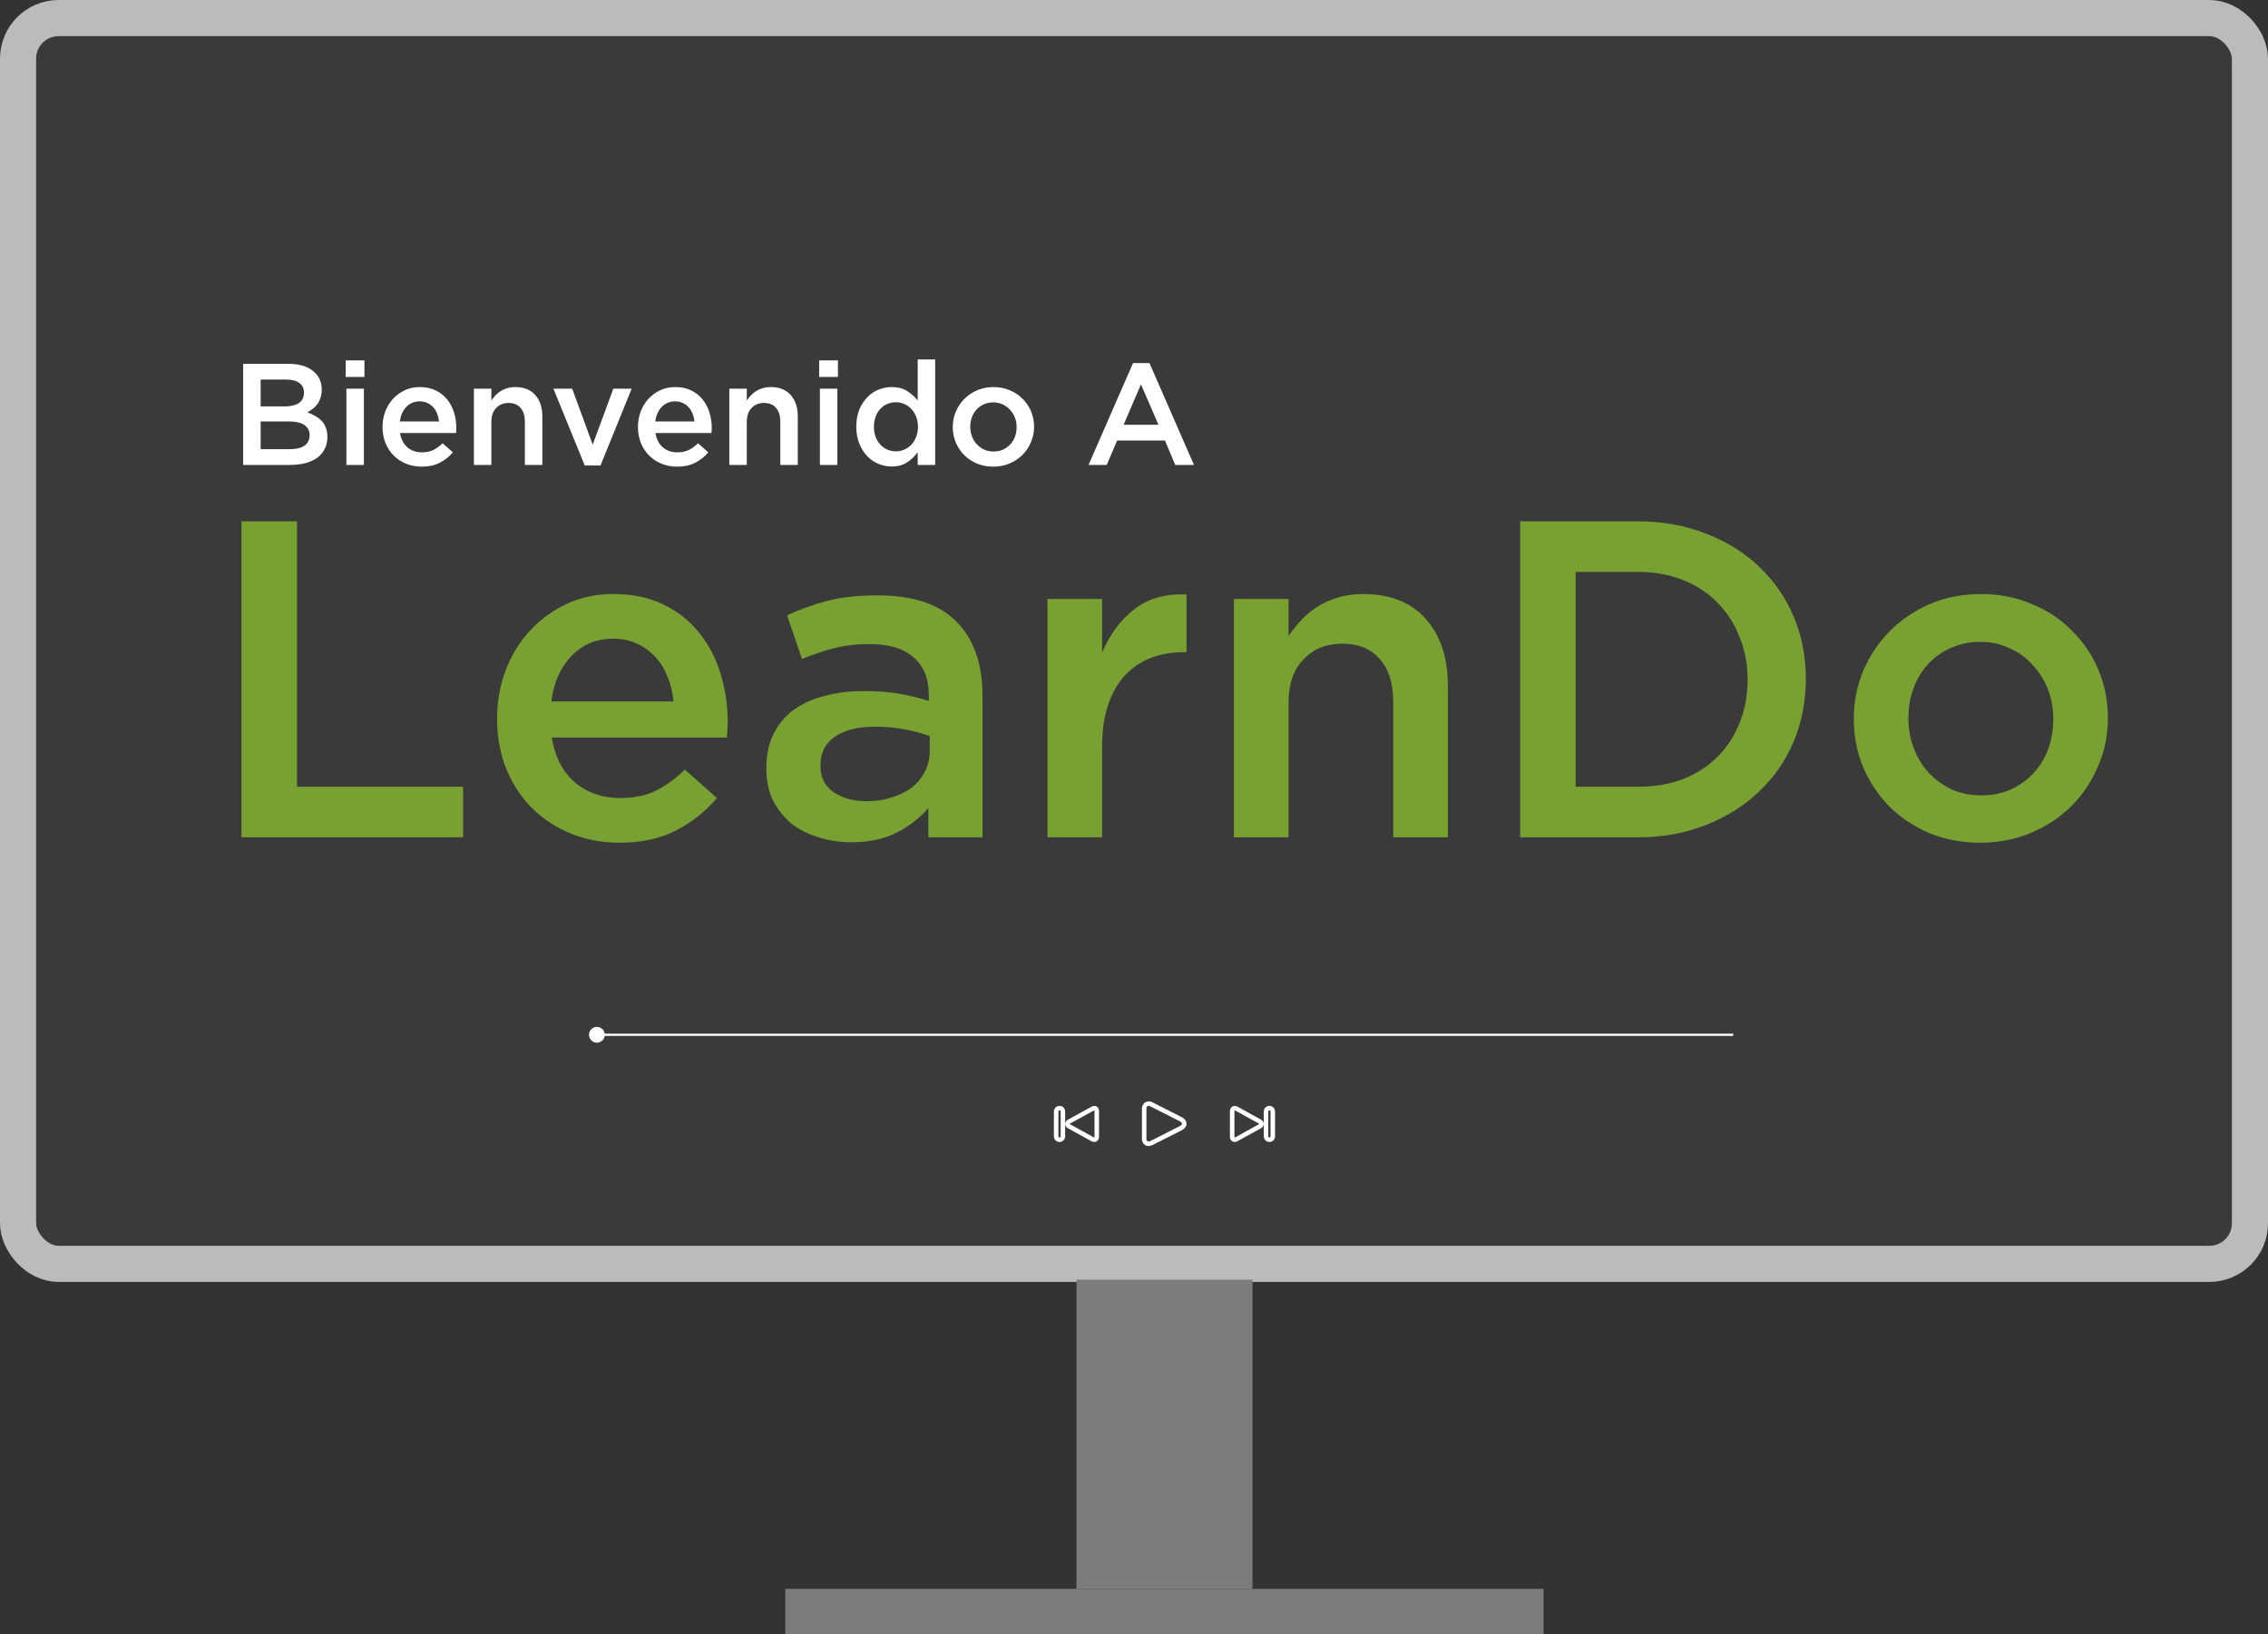 <?xml version="1.0" encoding="UTF-8"?>
<svg width="1005" height="724" viewBox="0 0 1005 724" fill="none" xmlns="http://www.w3.org/2000/svg">
<rect x="0" y="0" width="1005" height="724" fill="#333333" stroke="none"/>
<rect x="8" y="8" width="989" height="552" rx="18" fill="#3A3A3A" stroke="#BBBBBB" stroke-width="16"/>
<path fill-rule="evenodd" clip-rule="evenodd" d="M562.503 490C561.122 490 560.003 491.119 560.003 492.5V498C559.95 497.129 559.419 496.359 558.623 496L548.423 490.38C547.715 489.933 546.82 489.902 546.083 490.3C545.372 490.751 544.959 491.549 545.003 492.39V503.62C544.96 504.458 545.363 505.257 546.063 505.72C546.366 505.9 546.711 505.996 547.063 506C547.527 505.989 547.981 505.862 548.383 505.63L558.623 500C559.419 499.641 559.95 498.871 560.003 498V503.5C560.003 504.881 561.122 506 562.503 506C563.884 506 565.003 504.881 565.003 503.5V492.5C565.003 491.119 563.884 490 562.503 490ZM547.463 503.88L557.623 498.26H557.653C557.784 498.194 557.892 498.089 557.963 497.96C557.955 497.968 557.935 497.952 557.899 497.92C557.848 497.877 557.766 497.805 557.633 497.73L547.443 492.12C547.338 492.052 547.218 492.011 547.093 492C547.027 492.119 546.996 492.254 547.003 492.39V503.62C546.995 503.754 547.03 503.887 547.103 504C547.232 503.992 547.356 503.951 547.463 503.88ZM562.503 504C562.779 504 563.003 503.776 563.003 503.5V492.5C563.003 492.224 562.779 492 562.503 492C562.227 492 562.003 492.224 562.003 492.5V503.5C562.003 503.776 562.227 504 562.503 504Z" fill="white"/>
<path fill-rule="evenodd" clip-rule="evenodd" d="M469.52 490C468.854 489.995 468.212 490.256 467.739 490.725C467.266 491.195 467 491.834 467 492.5V503.5C467 504.881 468.119 506 469.5 506C470.881 506 472 504.881 472 503.5V498C472.049 498.87 472.577 499.641 473.37 500L483.6 505.63C483.999 505.862 484.449 505.989 484.91 506C485.262 505.997 485.607 505.9 485.91 505.72C486.627 505.269 487.043 504.466 487 503.62V492.39C487.063 491.565 486.682 490.769 486 490.3C485.26 489.901 484.361 489.931 483.65 490.38L473.41 496C472.601 496.348 472.056 497.121 472 498V492.5C472 491.127 470.893 490.011 469.52 490ZM484.93 503.99C484.987 503.876 485.011 503.748 485 503.62V492.38C485.012 492.248 484.984 492.116 484.92 492C484.792 492.021 484.669 492.069 484.56 492.14L474.33 497.72C474.194 497.778 474.079 497.876 474 498C474.116 498.097 474.24 498.184 474.37 498.26L484.56 503.88C484.668 503.956 484.798 503.995 484.93 503.99ZM469.5 504C469.776 504 470 503.776 470 503.5V492.5C470 492.224 469.776 492 469.5 492C469.224 492 469 492.224 469 492.5V503.5C469 503.776 469.224 504 469.5 504Z" fill="white"/>
<path fill-rule="evenodd" clip-rule="evenodd" d="M510.69 488.428L523.58 494.958C525.49 495.928 525.77 497.248 525.77 497.928C525.77 498.608 525.49 499.848 523.58 500.848L510.69 507.358C510.147 507.643 509.544 507.797 508.93 507.808C508.409 507.815 507.896 507.677 507.45 507.408C506.471 506.735 505.922 505.593 506.01 504.408V491.428C505.918 490.242 506.467 489.098 507.45 488.428C508.455 487.857 509.685 487.857 510.69 488.428ZM509.79 505.548L522.67 499.018C523.35 498.668 523.77 498.228 523.77 497.878C523.77 497.528 523.35 497.088 522.67 496.748L509.75 490.218C509.486 490.072 509.191 489.99 508.89 489.978C508.75 489.982 508.612 490.02 508.49 490.088C508.13 490.401 507.949 490.874 508.01 491.348V504.408C507.949 504.882 508.13 505.355 508.49 505.668C508.916 505.848 509.404 505.803 509.79 505.548Z" fill="white"/>
<path d="M127.856 161.2H107.76V206H128.496C130.971 206 133.232 205.744 135.28 205.232C137.328 204.677 139.077 203.888 140.528 202.864C141.979 201.797 143.088 200.496 143.856 198.96C144.667 197.424 145.072 195.653 145.072 193.648C145.072 192.112 144.859 190.768 144.432 189.616C144.005 188.421 143.387 187.397 142.576 186.544C141.808 185.691 140.869 184.965 139.76 184.368C138.693 183.728 137.499 183.173 136.176 182.704C136.987 182.277 137.776 181.765 138.544 181.168C139.355 180.571 140.037 179.888 140.592 179.12C141.189 178.309 141.659 177.371 142 176.304C142.384 175.237 142.576 174.021 142.576 172.656C142.576 169.115 141.253 166.32 138.608 164.272C135.963 162.224 132.379 161.2 127.856 161.2ZM126.256 180.08H115.504V168.176H126.832C129.392 168.176 131.333 168.688 132.656 169.712C134.021 170.693 134.704 172.101 134.704 173.936C134.704 176.027 133.936 177.584 132.4 178.608C130.864 179.589 128.816 180.08 126.256 180.08ZM128.56 199.024H115.504V186.736H127.984C131.099 186.736 133.403 187.269 134.896 188.336C136.432 189.403 137.2 190.896 137.2 192.816C137.2 194.864 136.432 196.421 134.896 197.488C133.36 198.512 131.248 199.024 128.56 199.024ZM161.5 167.024V159.664H153.18V167.024H161.5ZM161.244 206V172.208H153.5V206H161.244ZM177.252 191.856H202.084C202.127 191.472 202.148 191.109 202.148 190.768C202.191 190.427 202.212 190.085 202.212 189.744C202.212 187.312 201.871 184.987 201.188 182.768C200.505 180.549 199.481 178.608 198.116 176.944C196.793 175.28 195.108 173.957 193.06 172.976C191.055 171.995 188.708 171.504 186.02 171.504C183.588 171.504 181.369 171.973 179.364 172.912C177.359 173.851 175.609 175.131 174.116 176.752C172.665 178.331 171.535 180.187 170.724 182.32C169.913 184.453 169.508 186.736 169.508 189.168C169.508 191.813 169.956 194.224 170.852 196.4C171.748 198.533 172.964 200.368 174.5 201.904C176.079 203.44 177.913 204.635 180.004 205.488C182.137 206.341 184.42 206.768 186.852 206.768C189.967 206.768 192.633 206.192 194.852 205.04C197.113 203.888 199.055 202.352 200.676 200.432L196.132 196.4C194.767 197.723 193.38 198.725 191.972 199.408C190.564 200.091 188.9 200.432 186.98 200.432C184.463 200.432 182.329 199.707 180.58 198.256C178.831 196.763 177.721 194.629 177.252 191.856ZM177.188 186.736C177.529 184.091 178.468 181.957 180.004 180.336C181.583 178.672 183.567 177.84 185.956 177.84C187.236 177.84 188.367 178.075 189.348 178.544C190.372 179.013 191.247 179.653 191.972 180.464C192.697 181.232 193.273 182.171 193.7 183.28C194.127 184.347 194.404 185.499 194.532 186.736H177.188ZM217.733 186.928C217.733 184.283 218.437 182.235 219.845 180.784C221.253 179.291 223.088 178.544 225.349 178.544C227.653 178.544 229.424 179.269 230.661 180.72C231.941 182.128 232.581 184.155 232.581 186.8V206H240.325V184.496C240.325 180.528 239.28 177.371 237.189 175.024C235.098 172.677 232.133 171.504 228.293 171.504C226.97 171.504 225.776 171.675 224.709 172.016C223.685 172.315 222.725 172.741 221.829 173.296C220.976 173.851 220.208 174.491 219.525 175.216C218.885 175.899 218.288 176.645 217.733 177.456V172.208H209.989V206H217.733V186.928ZM262.635 197.04L253.547 172.208H245.227L259.115 206.256H266.091L279.915 172.208H271.787L262.635 197.04ZM290.44 191.856H315.272C315.314 191.472 315.336 191.109 315.336 190.768C315.378 190.427 315.4 190.085 315.4 189.744C315.4 187.312 315.058 184.987 314.376 182.768C313.693 180.549 312.669 178.608 311.304 176.944C309.981 175.28 308.296 173.957 306.248 172.976C304.242 171.995 301.896 171.504 299.208 171.504C296.776 171.504 294.557 171.973 292.552 172.912C290.546 173.851 288.797 175.131 287.304 176.752C285.853 178.331 284.722 180.187 283.911 182.32C283.101 184.453 282.696 186.736 282.696 189.168C282.696 191.813 283.144 194.224 284.04 196.4C284.936 198.533 286.152 200.368 287.688 201.904C289.266 203.44 291.101 204.635 293.192 205.488C295.325 206.341 297.608 206.768 300.04 206.768C303.154 206.768 305.821 206.192 308.04 205.04C310.301 203.888 312.242 202.352 313.864 200.432L309.32 196.4C307.954 197.723 306.568 198.725 305.16 199.408C303.752 200.091 302.088 200.432 300.168 200.432C297.65 200.432 295.517 199.707 293.768 198.256C292.018 196.763 290.909 194.629 290.44 191.856ZM290.376 186.736C290.717 184.091 291.656 181.957 293.192 180.336C294.77 178.672 296.754 177.84 299.144 177.84C300.424 177.84 301.554 178.075 302.536 178.544C303.56 179.013 304.434 179.653 305.16 180.464C305.885 181.232 306.461 182.171 306.888 183.28C307.314 184.347 307.592 185.499 307.72 186.736H290.376ZM330.921 186.928C330.921 184.283 331.625 182.235 333.033 180.784C334.441 179.291 336.275 178.544 338.537 178.544C340.841 178.544 342.611 179.269 343.849 180.72C345.129 182.128 345.769 184.155 345.769 186.8V206H353.513V184.496C353.513 180.528 352.467 177.371 350.377 175.024C348.286 172.677 345.321 171.504 341.481 171.504C340.158 171.504 338.963 171.675 337.897 172.016C336.873 172.315 335.913 172.741 335.017 173.296C334.163 173.851 333.395 174.491 332.713 175.216C332.073 175.899 331.475 176.645 330.921 177.456V172.208H323.177V206H330.921V186.928ZM371.312 167.024V159.664H362.992V167.024H371.312ZM371.056 206V172.208H363.312V206H371.056ZM414.393 206V159.28H406.649V177.456C405.411 175.877 403.875 174.491 402.041 173.296C400.206 172.101 397.902 171.504 395.128 171.504C393.123 171.504 391.161 171.888 389.241 172.656C387.363 173.424 385.699 174.576 384.249 176.112C382.798 177.605 381.625 179.44 380.729 181.616C379.875 183.792 379.449 186.288 379.449 189.104C379.449 191.92 379.897 194.416 380.793 196.592C381.689 198.768 382.862 200.624 384.312 202.16C385.763 203.653 387.427 204.784 389.305 205.552C391.182 206.32 393.123 206.704 395.128 206.704C397.859 206.704 400.142 206.085 401.977 204.848C403.854 203.611 405.411 202.117 406.649 200.368V206H414.393ZM406.777 189.104C406.777 190.768 406.499 192.261 405.945 193.584C405.433 194.907 404.729 196.059 403.833 197.04C402.937 197.979 401.891 198.704 400.697 199.216C399.502 199.728 398.265 199.984 396.985 199.984C395.662 199.984 394.403 199.728 393.208 199.216C392.057 198.704 391.033 197.979 390.137 197.04C389.241 196.101 388.537 194.971 388.025 193.648C387.513 192.283 387.257 190.768 387.257 189.104C387.257 187.397 387.513 185.883 388.025 184.56C388.537 183.195 389.241 182.043 390.137 181.104C391.033 180.165 392.057 179.461 393.208 178.992C394.403 178.48 395.662 178.224 396.985 178.224C398.265 178.224 399.502 178.48 400.697 178.992C401.891 179.504 402.937 180.251 403.833 181.232C404.729 182.171 405.433 183.301 405.945 184.624C406.499 185.947 406.777 187.44 406.777 189.104ZM458.228 189.104C458.228 186.672 457.78 184.389 456.884 182.256C455.988 180.123 454.729 178.267 453.108 176.688C451.529 175.067 449.63 173.808 447.412 172.912C445.236 171.973 442.846 171.504 440.244 171.504C437.641 171.504 435.23 171.973 433.012 172.912C430.836 173.851 428.937 175.131 427.316 176.752C425.737 178.331 424.478 180.208 423.54 182.384C422.644 184.517 422.196 186.8 422.196 189.232C422.196 191.664 422.644 193.947 423.54 196.08C424.436 198.171 425.673 200.027 427.252 201.648C428.873 203.227 430.772 204.485 432.948 205.424C435.166 206.32 437.556 206.768 440.116 206.768C442.718 206.768 445.129 206.299 447.348 205.36C449.566 204.421 451.465 203.163 453.044 201.584C454.665 199.963 455.924 198.085 456.819 195.952C457.758 193.819 458.228 191.536 458.228 189.104ZM450.484 189.232C450.484 190.725 450.249 192.133 449.78 193.456C449.31 194.736 448.628 195.867 447.732 196.848C446.836 197.829 445.748 198.619 444.468 199.216C443.23 199.771 441.822 200.048 440.244 200.048C438.75 200.048 437.363 199.771 436.083 199.216C434.846 198.619 433.758 197.829 432.82 196.848C431.924 195.867 431.22 194.715 430.708 193.392C430.196 192.027 429.94 190.597 429.94 189.104C429.94 187.611 430.174 186.224 430.644 184.944C431.113 183.621 431.796 182.469 432.692 181.488C433.588 180.507 434.654 179.739 435.892 179.184C437.172 178.587 438.58 178.288 440.116 178.288C441.652 178.288 443.038 178.587 444.276 179.184C445.556 179.739 446.644 180.528 447.54 181.552C448.478 182.533 449.204 183.685 449.716 185.008C450.228 186.331 450.484 187.739 450.484 189.232ZM509.366 160.88H502.07L482.358 206H490.422L495.03 195.184H516.214L520.758 206H529.078L509.366 160.88ZM513.333 188.208H497.91L505.59 170.288L513.333 188.208Z" fill="white"/>
<path d="M107 371H205.2V348.6H131.6V231H107V371ZM244.475 326.8H322.075C322.208 325.6 322.275 324.467 322.275 323.4C322.408 322.333 322.475 321.267 322.475 320.2C322.475 312.6 321.408 305.333 319.275 298.4C317.142 291.467 313.942 285.4 309.675 280.2C305.542 275 300.275 270.867 293.875 267.8C287.608 264.733 280.275 263.2 271.875 263.2C264.275 263.2 257.342 264.667 251.075 267.6C244.808 270.533 239.342 274.533 234.675 279.6C230.142 284.533 226.608 290.333 224.075 297C221.542 303.667 220.275 310.8 220.275 318.4C220.275 326.667 221.675 334.2 224.475 341C227.275 347.667 231.075 353.4 235.875 358.2C240.808 363 246.542 366.733 253.075 369.4C259.742 372.067 266.875 373.4 274.475 373.4C284.208 373.4 292.542 371.6 299.475 368C306.542 364.4 312.608 359.6 317.675 353.6L303.475 341C299.208 345.133 294.875 348.267 290.475 350.4C286.075 352.533 280.875 353.6 274.875 353.6C267.008 353.6 260.342 351.333 254.875 346.8C249.408 342.133 245.942 335.467 244.475 326.8ZM244.275 310.8C245.342 302.533 248.275 295.867 253.075 290.8C258.008 285.6 264.208 283 271.675 283C275.675 283 279.208 283.733 282.275 285.2C285.475 286.667 288.208 288.667 290.475 291.2C292.742 293.6 294.542 296.533 295.875 300C297.208 303.333 298.075 306.933 298.475 310.8H244.275ZM435.378 371V308.4C435.378 294.267 431.578 283.333 423.978 275.6C416.378 267.733 404.711 263.8 388.978 263.8C380.311 263.8 372.911 264.6 366.778 266.2C360.645 267.8 354.645 269.933 348.778 272.6L355.378 292C360.178 290 364.911 288.4 369.578 287.2C374.245 286 379.578 285.4 385.578 285.4C393.978 285.4 400.378 287.333 404.778 291.2C409.311 295.067 411.578 300.667 411.578 308V310.6C407.445 309.267 403.111 308.2 398.578 307.4C394.178 306.6 388.778 306.2 382.378 306.2C376.245 306.2 370.511 306.933 365.178 308.4C359.978 309.733 355.445 311.8 351.578 314.6C347.845 317.4 344.911 320.933 342.778 325.2C340.645 329.467 339.578 334.467 339.578 340.2V340.6C339.578 345.933 340.578 350.667 342.578 354.8C344.711 358.8 347.445 362.2 350.778 365C354.245 367.667 358.245 369.667 362.778 371C367.311 372.467 372.111 373.2 377.178 373.2C385.178 373.2 391.978 371.733 397.578 368.8C403.178 365.867 407.778 362.267 411.378 358V371H435.378ZM411.978 332.8C411.978 336.133 411.245 339.2 409.778 342C408.445 344.667 406.511 347 403.978 349C401.445 350.867 398.445 352.333 394.978 353.4C391.645 354.467 387.978 355 383.978 355C378.245 355 373.378 353.667 369.378 351C365.511 348.333 363.578 344.467 363.578 339.4V339C363.578 333.533 365.711 329.333 369.978 326.4C374.245 323.467 380.178 322 387.778 322C392.445 322 396.845 322.4 400.978 323.2C405.245 324 408.911 325 411.978 326.2V332.8ZM488.361 330.8C488.361 323.867 489.228 317.8 490.961 312.6C492.694 307.267 495.161 302.867 498.361 299.4C501.561 295.933 505.361 293.333 509.761 291.6C514.161 289.867 519.028 289 524.361 289H525.761V263.4C516.428 263 508.694 265.2 502.561 270C496.428 274.8 491.694 281.2 488.361 289.2V265.4H464.161V371H488.361V330.8ZM570.978 311.4C570.978 303.133 573.178 296.733 577.578 292.2C581.978 287.533 587.711 285.2 594.778 285.2C601.978 285.2 607.511 287.467 611.378 292C615.378 296.4 617.378 302.733 617.378 311V371H641.578V303.8C641.578 291.4 638.311 281.533 631.778 274.2C625.245 266.867 615.978 263.2 603.978 263.2C599.845 263.2 596.111 263.733 592.778 264.8C589.578 265.733 586.578 267.067 583.778 268.8C581.111 270.533 578.711 272.533 576.578 274.8C574.578 276.933 572.711 279.267 570.978 281.8V265.4H546.778V371H570.978V311.4ZM800.202 300.8C800.202 290.933 798.402 281.733 794.802 273.2C791.202 264.667 786.068 257.267 779.402 251C772.868 244.733 765.002 239.867 755.802 236.4C746.735 232.8 736.735 231 725.802 231H673.602V371H725.802C736.735 371 746.735 369.2 755.802 365.6C765.002 362 772.868 357.067 779.402 350.8C786.068 344.533 791.202 337.133 794.802 328.6C798.402 319.933 800.202 310.667 800.202 300.8ZM774.402 301.2C774.402 308.133 773.202 314.533 770.802 320.4C768.535 326.133 765.268 331.133 761.002 335.4C756.868 339.533 751.802 342.8 745.802 345.2C739.802 347.467 733.135 348.6 725.802 348.6H698.202V253.4H725.802C733.135 253.4 739.802 254.6 745.802 257C751.802 259.4 756.868 262.733 761.002 267C765.268 271.267 768.535 276.333 770.802 282.2C773.202 287.933 774.402 294.267 774.402 301.2ZM934.047 318.2C934.047 310.6 932.647 303.467 929.847 296.8C927.047 290.133 923.114 284.333 918.047 279.4C913.114 274.333 907.18 270.4 900.247 267.6C893.447 264.667 885.98 263.2 877.847 263.2C869.714 263.2 862.18 264.667 855.247 267.6C848.447 270.533 842.514 274.533 837.447 279.6C832.514 284.533 828.58 290.4 825.647 297.2C822.847 303.867 821.447 311 821.447 318.6C821.447 326.2 822.847 333.333 825.647 340C828.447 346.533 832.314 352.333 837.247 357.4C842.314 362.333 848.247 366.267 855.047 369.2C861.98 372 869.447 373.4 877.447 373.4C885.58 373.4 893.114 371.933 900.047 369C906.98 366.067 912.914 362.133 917.847 357.2C922.914 352.133 926.847 346.267 929.647 339.6C932.58 332.933 934.047 325.8 934.047 318.2ZM909.847 318.6C909.847 323.267 909.114 327.667 907.647 331.8C906.18 335.8 904.047 339.333 901.247 342.4C898.447 345.467 895.047 347.933 891.047 349.8C887.18 351.533 882.78 352.4 877.847 352.4C873.18 352.4 868.847 351.533 864.847 349.8C860.98 347.933 857.58 345.467 854.647 342.4C851.847 339.333 849.647 335.733 848.047 331.6C846.447 327.333 845.647 322.867 845.647 318.2C845.647 313.533 846.38 309.2 847.847 305.2C849.314 301.067 851.447 297.467 854.247 294.4C857.047 291.333 860.38 288.933 864.247 287.2C868.247 285.333 872.647 284.4 877.447 284.4C882.247 284.4 886.58 285.333 890.447 287.2C894.447 288.933 897.847 291.4 900.647 294.6C903.58 297.667 905.847 301.267 907.447 305.4C909.047 309.533 909.847 313.933 909.847 318.6Z" fill="#78A132"/>
<rect x="477" y="567" width="78" height="137" fill="#7C7C7C"/>
<rect x="348" y="704" width="336" height="20" fill="#7C7C7C"/>
<line x1="265" y1="458.5" x2="768" y2="458.5" stroke="white"/>
<circle cx="264.5" cy="458.5" r="3.5" fill="white"/>
</svg>
